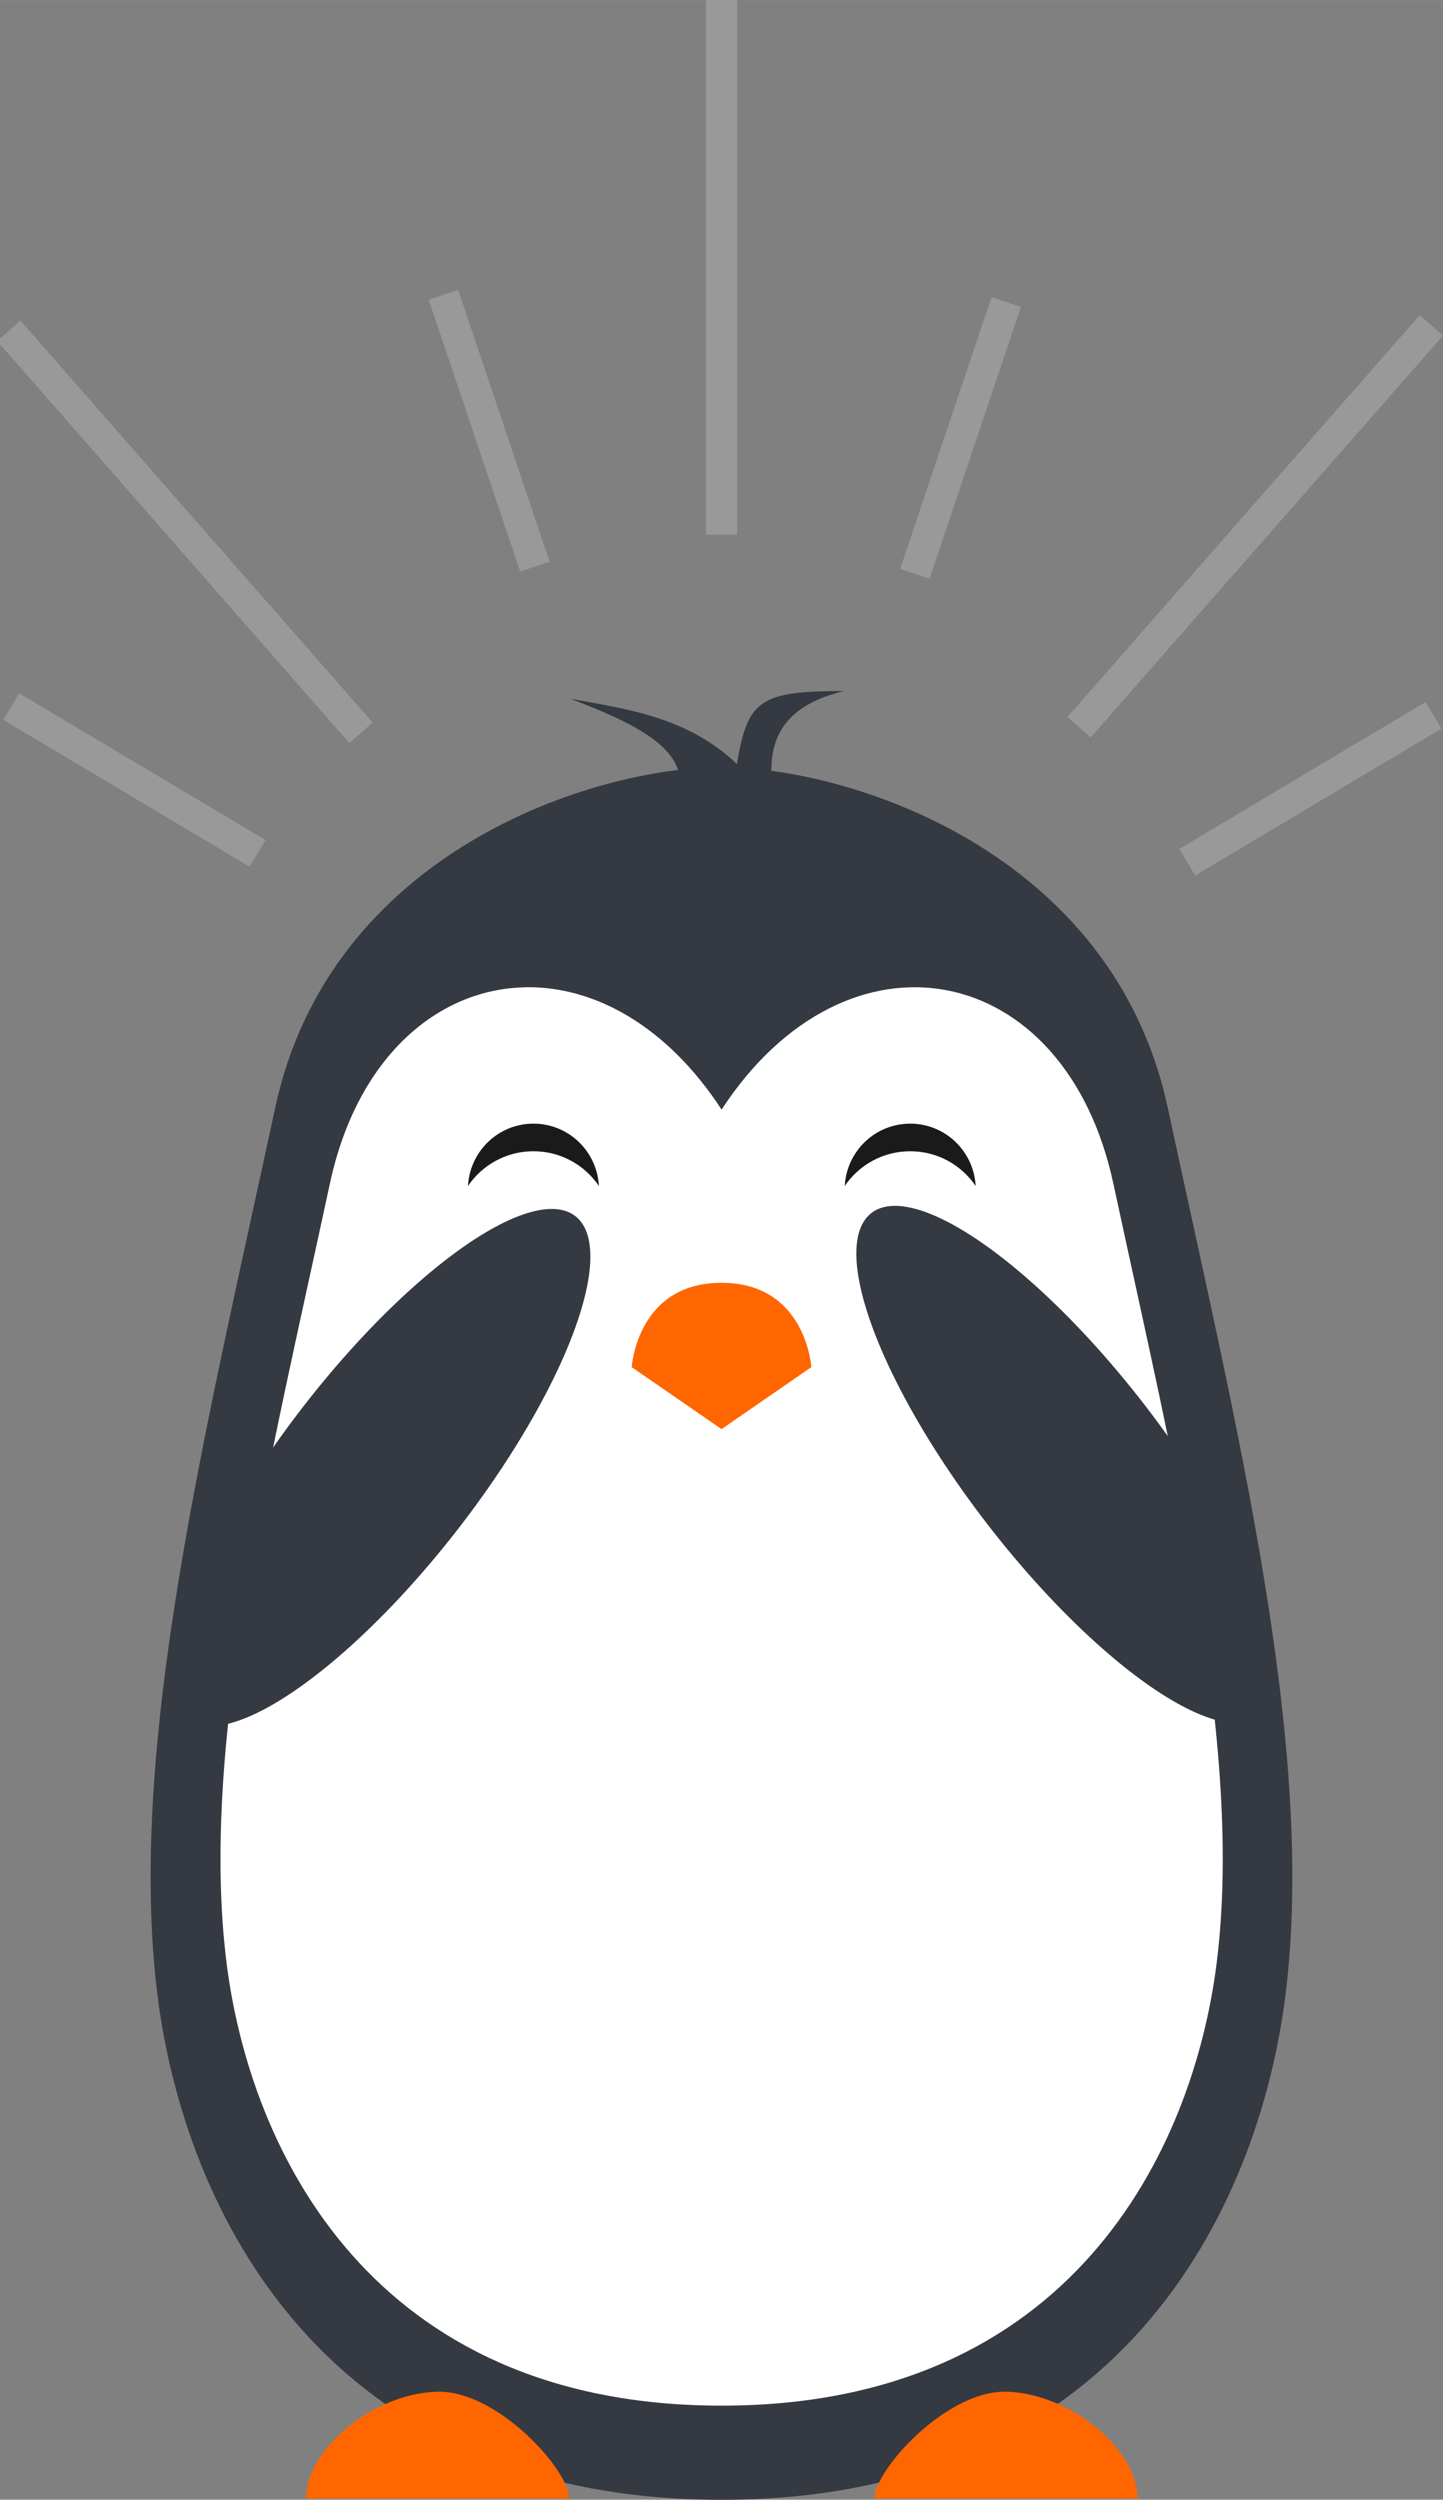 <?xml version="1.0" encoding="UTF-8"?>
<svg width="93.077" height="161.23" version="1.1" viewBox="0 0 24.627 42.658" xmlns="http://www.w3.org/2000/svg" xmlns:cc="http://creativecommons.org/ns#" xmlns:dc="http://purl.org/dc/elements/1.1/" xmlns:rdf="http://www.w3.org/1999/02/22-rdf-syntax-ns#">
 <rect x="0" y="0" width="24.627" height="42.658" fill="#808080" stroke="none"/>
 <g transform="translate(-147.95 -241.65)">
  <g transform="translate(-217.67 198.03)">
   <g transform="translate(12.944)">
    <path d="m362.41 55.544c1.244 0.472 2.022 0.902 1.857 1.654l1.621 0.072c-0.145-0.844-0.017-1.565 1.193-1.858-1.425 0.003-1.646 0.14-1.828 1.246-0.843-0.799-1.849-0.934-2.843-1.114z" fill="#353942"/>
    <path d="m364.99 56.712c-2.172 0-6.677 1.428-7.618 5.814-1.159 5.405-2.546 10.916-2.005 15.168 0.459 3.604 2.807 8.586 9.622 8.586s9.163-4.982 9.622-8.586c0.541-4.252-0.845-9.762-2.005-15.168-0.94-4.385-5.446-5.814-7.618-5.814z" fill="#353942"/>
    <path d="m361.65 60.468c-1.5 0.023-2.881 1.189-3.345 3.354-1.018 4.745-2.235 9.582-1.76 13.314 0.403 3.164 2.463 7.537 8.446 7.537s8.044-4.373 8.447-7.537c0.475-3.732-0.742-8.57-1.76-13.314-0.825-3.849-4.549-4.541-6.687-1.267-0.935-1.433-2.174-2.106-3.341-2.088z" fill="#fff"/>
    <g fill="#f60">
     <path d="m357.9 86.259h4.49c0-0.494-1.231-1.846-2.245-1.824-1.09 0.024-2.245 0.977-2.245 1.824z"/>
     <path d="m372.09 86.259h-4.49c0-0.494 1.231-1.846 2.245-1.824 1.09 0.024 2.245 0.977 2.245 1.824z"/>
     <path d="m364.99 65.511c-1.444 0-1.533 1.439-1.533 1.439l1.533 1.058 1.533-1.058s-0.09-1.439-1.533-1.439z"/>
    </g>
    <g>
     <path d="m361.78 62.795c-0.6 6.6e-5 -1.086 0.472-1.117 1.064 0.242-0.358 0.652-0.593 1.117-0.593 0.465 5e-5 0.875 0.235 1.117 0.593-0.031-0.592-0.517-1.064-1.117-1.064z" fill="#1a1a1a" style="paint-order:fill markers stroke"/>
     <path d="m368.21 62.795c-0.6 6.6e-5 -1.086 0.472-1.117 1.064 0.242-0.358 0.652-0.593 1.117-0.593 0.465 5e-5 0.875 0.235 1.117 0.593-0.031-0.592-0.517-1.064-1.117-1.064z" fill="#1a1a1a" style="paint-order:fill markers stroke"/>
     <ellipse transform="rotate(37.72)" cx="326.12" cy="-165.43" rx="1.684" ry="5.426" fill="#353942" style="paint-order:fill markers stroke"/>
     <ellipse transform="matrix(-.791 .612 .612 .791 0 0)" cx="-251.31" cy="281.18" rx="1.684" ry="5.426" fill="#353942" style="paint-order:fill markers stroke"/>
    </g>
   </g>
   <g fill="#999">
    <rect x="377.67" y="43.622" width=".529" height="9.121" style="paint-order:fill markers stroke"/>
    <rect transform="rotate(18.578)" x="378.12" y="-75.724" width=".529" height="4.894" style="paint-order:fill markers stroke"/>
    <rect transform="rotate(41.245)" x="325.43" y="-220.18" width=".529" height="9.121" style="paint-order:fill markers stroke"/>
    <rect transform="rotate(59.181)" x="247.53" y="-306.4" width=".529" height="4.894" style="paint-order:fill markers stroke"/>
    <rect transform="matrix(-.948 .319 .319 .948 0 0)" x="-338.37" y="165.09" width=".529" height="4.894" style="paint-order:fill markers stroke"/>
    <rect transform="matrix(-.752 .659 .659 .752 0 0)" x="-242.91" y="278.15" width=".529" height="9.121" style="paint-order:fill markers stroke"/>
    <rect transform="matrix(-.512 .859 .859 .512 0 0)" x="-139.73" y="342.73" width=".529" height="4.894" style="paint-order:fill markers stroke"/>
   </g>
  </g>
 </g>
</svg>
